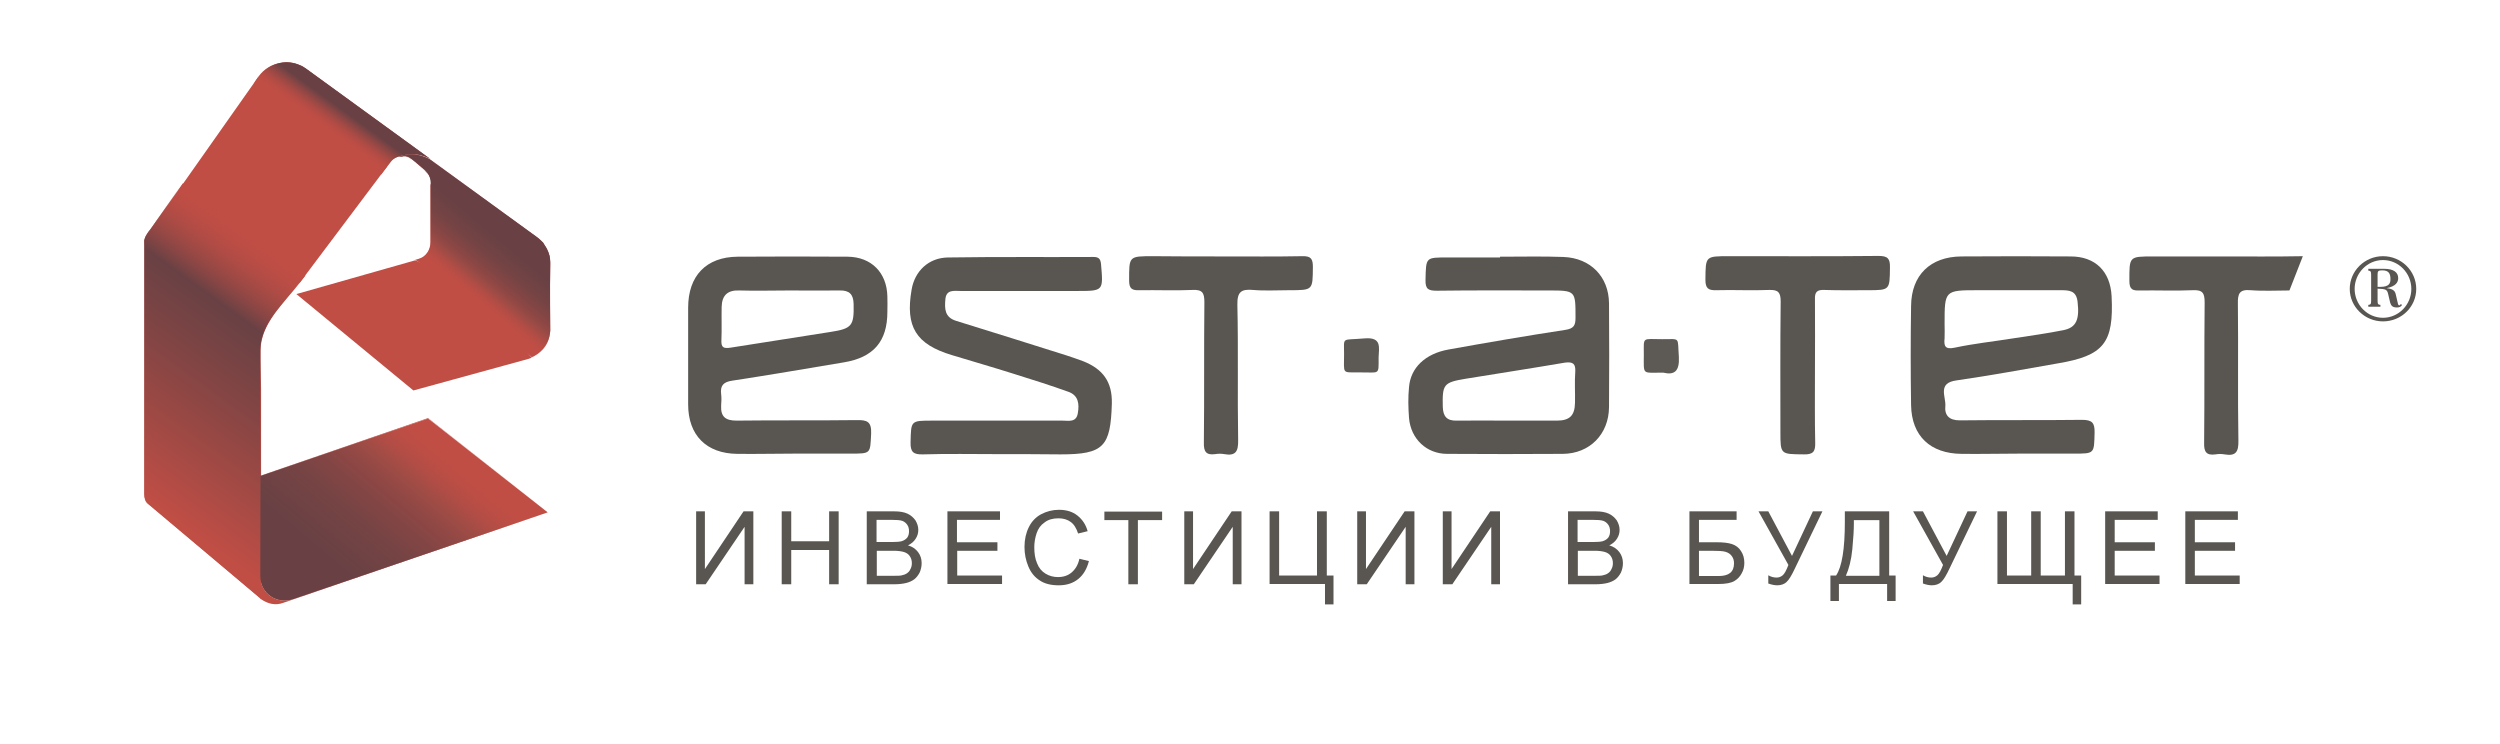<svg xmlns="http://www.w3.org/2000/svg" xmlns:xlink="http://www.w3.org/1999/xlink" x="0px" y="0px" viewBox="0 0 970 288.6">
<style type="text/css">
	.bl0{fill:#595652;}
	.bl1{fill:#C14E45;}
	.bl2{fill:url(#XMLID_23_);}
	.bl3{fill:url(#XMLID_24_);}
	.bl4{fill:url(#XMLID_25_);}
	.bl5{fill:url(#XMLID_26_);}
	.bl6{fill:url(#XMLID_27_);}
	.bl7{fill:url(#XMLID_28_);}
	.bl8{fill:url(#XMLID_29_);}
	.bl9{fill:url(#XMLID_30_);}
	.bl10{fill:url(#XMLID_32_);}
	.bl11{fill:url(#XMLID_33_);}
	.bl12{fill:url(#XMLID_34_);}
	.bl13{fill:url(#XMLID_38_);}
	.bl14{fill:url(#XMLID_39_);}
	.bl15{fill:url(#XMLID_40_);}
	.bl16{fill:url(#XMLID_41_);}
	.bl17{fill:url(#XMLID_42_);}
	.bl18{fill:url(#XMLID_43_);}
	.bl19{fill:url(#XMLID_44_);}
	.bl20{fill:url(#XMLID_45_);}
	.bl21{fill:url(#XMLID_48_);}
	.bl22{fill:url(#XMLID_49_);}
	.bl23{fill:url(#XMLID_50_);}
	.bl24{fill:url(#XMLID_64_);}
	.bl25{fill:url(#XMLID_65_);}
	.bl26{fill:url(#XMLID_69_);}
	.bl27{fill:url(#XMLID_70_);}
	.bl28{fill:url(#XMLID_71_);}
	.bl29{fill:url(#XMLID_72_);}
	.bl30{fill:url(#XMLID_73_);}
	.bl31{fill:url(#XMLID_74_);}
	.bl32{fill:url(#XMLID_77_);}
	.bl33{fill:url(#XMLID_78_);}
	.bl34{fill:url(#XMLID_83_);}
	.bl35{fill:#5D5A56;}
	.bl36{fill:#5D5A55;}
</style>
<path class="bl0" d="M270.1,198.4h3.4v22.4l15-22.4h3.8v28.3h-3.4v-22.3l-15.1,22.3h-3.7V198.4z"/>
<path class="bl0" d="M303.3,226.7v-28.3h3.7V210h14.7v-11.6h3.7v28.3h-3.7v-13.3h-14.7v13.3H303.3z"/>
<path class="bl0" d="M336.3,226.7v-28.3h10.6c2.2,0,3.9,0.3,5.2,0.9c1.3,0.6,2.3,1.5,3.1,2.6
	c0.7,1.2,1.1,2.4,1.1,3.7c0,1.2-0.3,2.3-1,3.4c-0.7,1.1-1.6,1.9-3,2.6c1.7,0.5,3,1.4,3.9,2.6s1.4,2.6,1.4,4.3
	c0,1.3-0.3,2.6-0.8,3.7c-0.6,1.1-1.3,2-2.1,2.6c-0.8,0.6-1.9,1.1-3.1,1.4c-1.2,0.3-2.8,0.5-4.6,0.5H336.3z M340.1,210.3h6.1
	c1.7,0,2.8-0.1,3.6-0.3c1-0.3,1.7-0.8,2.2-1.4c0.5-0.7,0.7-1.5,0.7-2.5c0-0.9-0.2-1.8-0.7-2.5c-0.5-0.7-1.1-1.2-1.9-1.5
	c-0.8-0.3-2.3-0.4-4.3-0.4h-5.7V210.3z M340.1,223.4h7c1.2,0,2.1,0,2.5-0.1c0.9-0.2,1.6-0.4,2.2-0.8c0.6-0.4,1.1-0.9,1.4-1.6
	c0.4-0.7,0.6-1.5,0.6-2.4c0-1.1-0.3-2-0.8-2.7c-0.5-0.8-1.3-1.3-2.2-1.6c-1-0.3-2.3-0.5-4.1-0.5h-6.5V223.4z"/>
<path class="bl0" d="M367.6,226.7v-28.3h20.4v3.3h-16.7v8.7H387v3.3h-15.6v9.6h17.4v3.3H367.6z"/>
<path class="bl0" d="M418.8,216.8l3.7,0.9c-0.8,3.1-2.2,5.4-4.2,7c-2,1.6-4.5,2.4-7.5,2.4c-3,0-5.5-0.6-7.4-1.9
	c-1.9-1.2-3.4-3-4.4-5.4c-1-2.4-1.5-4.9-1.5-7.6c0-2.9,0.6-5.5,1.7-7.7s2.7-3.9,4.8-5c2.1-1.1,4.4-1.7,6.9-1.7
	c2.8,0,5.2,0.7,7.1,2.2s3.3,3.5,4,6.1l-3.7,0.9c-0.7-2.1-1.6-3.6-2.9-4.5c-1.2-0.9-2.8-1.4-4.7-1.4c-2.2,0-4,0.5-5.4,1.6
	c-1.5,1-2.5,2.4-3.1,4.2c-0.6,1.8-0.9,3.6-0.9,5.4c0,2.4,0.3,4.5,1.1,6.3c0.7,1.8,1.8,3.1,3.3,4c1.5,0.9,3.1,1.3,4.8,1.3
	c2.1,0,3.9-0.6,5.3-1.8S418.3,219.2,418.8,216.8z"/>
<path class="bl0" d="M437.8,226.7v-24.9h-9.3v-3.3h22.4v3.3h-9.4v24.9H437.8z"/>
<path class="bl0" d="M459.5,198.4h3.4v22.4l15-22.4h3.8v28.3h-3.4v-22.3l-15.1,22.3h-3.7V198.4z"/>
<path class="bl0" d="M492.6,198.4h3.7v24.9h14.7v-24.9h3.8v24.9h2.6v11.2h-3.3v-7.9h-21.5V198.4z"/>
<path class="bl0" d="M526.6,198.4h3.4v22.4l15-22.4h3.8v28.3h-3.4v-22.3l-15.1,22.3h-3.7V198.4z"/>
<path class="bl0" d="M559.8,198.4h3.4v22.4l15-22.4h3.8v28.3h-3.4v-22.3l-15.1,22.3h-3.7V198.4z"/>
<path class="bl0" d="M608.4,226.7v-28.3H619c2.2,0,3.9,0.3,5.2,0.9c1.3,0.6,2.3,1.5,3.1,2.6
	c0.7,1.2,1.1,2.4,1.1,3.7c0,1.2-0.3,2.3-1,3.4s-1.6,1.9-3,2.6c1.7,0.5,3,1.4,3.9,2.6c0.9,1.2,1.4,2.6,1.4,4.3
	c0,1.3-0.3,2.6-0.8,3.7c-0.6,1.1-1.3,2-2.1,2.6c-0.8,0.6-1.9,1.1-3.1,1.4c-1.2,0.3-2.8,0.5-4.6,0.5H608.4z M612.1,210.3h6.1
	c1.7,0,2.8-0.1,3.6-0.3c1-0.3,1.7-0.8,2.2-1.4c0.5-0.7,0.7-1.5,0.7-2.5c0-0.9-0.2-1.8-0.7-2.5c-0.5-0.7-1.1-1.2-1.9-1.5
	c-0.8-0.3-2.3-0.4-4.3-0.4h-5.7V210.3z M612.1,223.4h7c1.2,0,2.1,0,2.5-0.1c0.9-0.2,1.6-0.4,2.2-0.8c0.6-0.4,1.1-0.9,1.4-1.6
	c0.4-0.7,0.6-1.5,0.6-2.4c0-1.1-0.3-2-0.8-2.7c-0.5-0.8-1.3-1.3-2.2-1.6c-1-0.3-2.3-0.5-4.1-0.5h-6.5V223.4z"/>
<path class="bl0" d="M655.5,198.4h18.3v3.3h-14.6v8.7h6.8c2.5,0,4.5,0.2,6,0.7c1.5,0.5,2.7,1.4,3.5,2.7
	c0.9,1.3,1.3,2.9,1.3,4.6c0,1.4-0.3,2.8-1,4c-0.6,1.2-1.6,2.3-2.8,3c-1.3,0.8-3.4,1.2-6.4,1.2h-11.1V198.4z M659.3,223.5h7.5
	c2,0,3.5-0.4,4.5-1.2c1-0.8,1.5-2.1,1.5-3.7c0-1.2-0.3-2.1-0.9-2.9c-0.6-0.8-1.4-1.3-2.4-1.6c-1-0.3-2.8-0.4-5.3-0.4h-5V223.5z"/>
<path class="bl0" d="M682.3,198.4h3.8l9.2,17.3l8.1-17.3h3.7l-10.6,22c-1.3,2.8-2.4,4.6-3.3,5.4
	c-0.8,0.8-2.1,1.3-3.6,1.3c-1,0-2.1-0.2-3.5-0.7v-3.2c1,0.6,2.1,0.9,3.2,0.9c0.9,0,1.7-0.3,2.4-0.9c0.7-0.6,1.4-1.9,2.2-4
	L682.3,198.4z"/>
<path class="bl0" d="M715.7,198.4H733v24.9h2.5v9.9h-3.3v-6.6h-18.7v6.6h-3.3v-9.9h2.2c2.3-3.4,3.4-10.4,3.4-20.8
	V198.4z M729.2,201.8h-9.9v1.4c0,2.4-0.2,5.7-0.6,9.9c-0.4,4.2-1.3,7.6-2.5,10.3h13V201.8z"/>
<path class="bl0" d="M742.3,198.4h3.8l9.2,17.3l8.1-17.3h3.7l-10.6,22c-1.3,2.8-2.4,4.6-3.3,5.4
	c-0.8,0.8-2.1,1.3-3.6,1.3c-1,0-2.1-0.2-3.5-0.7v-3.2c1,0.6,2.1,0.9,3.2,0.9c0.9,0,1.7-0.3,2.4-0.9c0.7-0.6,1.4-1.9,2.2-4
	L742.3,198.4z"/>
<path class="bl0" d="M775,198.4h3.7v24.9h9.4v-24.9h3.7v24.9h9.4v-24.9h3.7v24.9h2.6v11.2h-3.3v-7.9H775V198.4z"/>
<path class="bl0" d="M816.8,226.7v-28.3h20.4v3.3h-16.7v8.7h15.6v3.3h-15.6v9.6h17.4v3.3H816.8z"/>
<path class="bl0" d="M847.9,226.7v-28.3h20.4v3.3h-16.7v8.7h15.6v3.3h-15.6v9.6H869v3.3H847.9z"/>
<path class="bl1" d="M116.3,25.4c-2.4-1.1-5.1-1.4-7.6-0.9C111.2,24.1,113.8,24.4,116.3,25.4z"/>
<polygon class="bl1" points="58.4,88.9 58.4,88.9 58.4,88.9 "/>
<path class="bl1" d="M167,72.5v10.6C167,80.2,167,75.4,167,72.5z"/>
<path class="bl1" d="M56,191.9v0.4c0,1.2,0.4,2.4,1.3,3.2l44,37l-43.6-36.7C56.5,194.7,56,193.4,56,191.9z"/>
<path class="bl1" d="M161.4,60c1.2,0.1,2.3,0.4,3.3,0.9C163.7,60.4,162.6,60.1,161.4,60C161.4,60,161.4,60,161.4,60z
	"/>
<path class="bl1" d="M156.3,60.6c0.1,0,0.2,0,0.2,0C156.5,60.6,156.4,60.6,156.3,60.6z"/>
<path class="bl1" d="M100,30.1c0.1-0.1,0.1-0.2,0.2-0.3c0,0.1-0.1,0.1-0.1,0.2l-31,44l47.2,35.7l33.9-45.1
	c0,0,0,0,0,0"/>
<path class="bl1" d="M167,83.7v8.5C167,90.3,167,88.1,167,83.7z"/>
<path class="bl1" d="M167.3,70.3c0.1,0.5,0.2,1,0.2,1.5c0,0,0,0,0-0.1C167.5,71.2,167.4,70.7,167.3,70.3z"/>
<path class="bl1" d="M158.7,61.2c-0.3-0.2-0.8-0.4-1.5-0.5C157.7,60.8,158.2,61,158.7,61.2z"/>
<path class="bl1" d="M167,69.3c0-0.1-0.1-0.1-0.1-0.2C166.9,69.1,167,69.2,167,69.3z"/>
<path class="bl1" d="M161.6,63.4c-0.2-0.2-0.5-0.4-0.7-0.6L161.6,63.4z"/>
<path class="bl1" d="M167.2,70c0-0.1-0.1-0.3-0.1-0.4C167.2,69.8,167.2,69.9,167.2,70z"/>
<path class="bl1" d="M56.5,91.8c0-0.1,0.1-0.2,0.1-0.2C56.6,91.6,56.6,91.7,56.5,91.8z"/>
<path class="bl1" d="M157.2,60.7c-0.1,0-0.2,0-0.3,0C157,60.7,157.1,60.7,157.2,60.7z"/>
<path class="bl1" d="M56,93.2c0-0.1,0-0.2,0.1-0.2C56.1,93,56.1,93.1,56,93.2z"/>
<path class="bl1" d="M163.6,65.2c-0.7-0.6-1.4-1.2-2-1.7L163.6,65.2z"/>
<path class="bl1" d="M167.2,62.1l0.8,0.6c0,0,23.5,17.1,38.3,27.8c0,0,0,0,0,0l-39.3-28.6l-0.4-0.2
	C166.7,61.8,167,61.9,167.2,62.1z"/>
<path class="bl2" d="M156.9,60.7c-0.1,0-0.2,0-0.3,0C156.7,60.6,156.8,60.6,156.9,60.7z"/>
<path class="bl3" d="M157.2,60.7C157.2,60.7,157.2,60.7,157.2,60.7C157.2,60.7,157.2,60.7,157.2,60.7z"/>
<path class="bl4" d="M167.3,70.3c0-0.1,0-0.2-0.1-0.2C167.3,70.1,167.3,70.2,167.3,70.3z"/>
<polygon class="bl5" points="161.6,63.5 161.6,63.5 161.6,63.4 "/>
<path class="bl6" d="M167.1,69.6c0-0.1-0.1-0.2-0.1-0.4C167,69.4,167.1,69.5,167.1,69.6z"/>
<path class="bl7" d="M155.9,60.6C155.9,60.6,155.9,60.6,155.9,60.6c0.1,0,0.3,0,0.4,0
	C156.2,60.6,156,60.6,155.9,60.6z"/>
<path class="bl8" d="M167.5,71.8c0,0.2,0,0.5,0,0.7L167.5,71.8C167.5,71.8,167.5,71.8,167.5,71.8z"/>
<path class="bl9" d="M158.7,61.2c0.1,0,0.1,0.1,0.1,0.1c0.7,0.4,1.4,1,2,1.5l-1-0.8
	C159.5,61.7,159.1,61.4,158.7,61.2z"/>

<linearGradient id="XMLID_23_" gradientUnits="userSpaceOnUse" x1="138.668" y1="82.141" x2="162.604" y2="53.616">
	<stop  offset="7.389162e-002" style="stop-color:#C14E45;stop-opacity:0.1"/>
	<stop  offset="0.137" style="stop-color:#B14D45;stop-opacity:0.312"/>
	<stop  offset="0.251" style="stop-color:#964B46;stop-opacity:0.7"/>
	<stop  offset="0.254" style="stop-color:#954B46;stop-opacity:0.702"/>
	<stop  offset="0.331" style="stop-color:#824645;stop-opacity:0.751"/>
	<stop  offset="0.42" style="stop-color:#744344;stop-opacity:0.808"/>
	<stop  offset="0.529" style="stop-color:#6B4244;stop-opacity:0.878"/>
	<stop  offset="0.719" style="stop-color:#694144"/>
</linearGradient>
<linearGradient id="XMLID_24_" gradientUnits="userSpaceOnUse" x1="138.994" y1="82.414" x2="162.929" y2="53.888">
	<stop  offset="7.389162e-002" style="stop-color:#C14E45;stop-opacity:0.1"/>
	<stop  offset="0.137" style="stop-color:#B14D45;stop-opacity:0.312"/>
	<stop  offset="0.251" style="stop-color:#964B46;stop-opacity:0.7"/>
	<stop  offset="0.254" style="stop-color:#954B46;stop-opacity:0.702"/>
	<stop  offset="0.331" style="stop-color:#824645;stop-opacity:0.751"/>
	<stop  offset="0.42" style="stop-color:#744344;stop-opacity:0.808"/>
	<stop  offset="0.529" style="stop-color:#6B4244;stop-opacity:0.878"/>
	<stop  offset="0.719" style="stop-color:#694144"/>
</linearGradient>
<linearGradient id="XMLID_25_" gradientUnits="userSpaceOnUse" x1="149.55" y1="91.272" x2="173.486" y2="62.746">
	<stop  offset="7.389162e-002" style="stop-color:#C14E45;stop-opacity:0.1"/>
	<stop  offset="0.137" style="stop-color:#B14D45;stop-opacity:0.312"/>
	<stop  offset="0.251" style="stop-color:#964B46;stop-opacity:0.7"/>
	<stop  offset="0.254" style="stop-color:#954B46;stop-opacity:0.702"/>
	<stop  offset="0.331" style="stop-color:#824645;stop-opacity:0.751"/>
	<stop  offset="0.42" style="stop-color:#744344;stop-opacity:0.808"/>
	<stop  offset="0.529" style="stop-color:#6B4244;stop-opacity:0.878"/>
	<stop  offset="0.719" style="stop-color:#694144"/>
</linearGradient>
<linearGradient id="XMLID_26_" gradientUnits="userSpaceOnUse" x1="161.374" y1="63.719" x2="161.826" y2="63.181">
	<stop  offset="7.389162e-002" style="stop-color:#C14E45;stop-opacity:0.1"/>
	<stop  offset="0.137" style="stop-color:#B14D45;stop-opacity:0.312"/>
	<stop  offset="0.251" style="stop-color:#964B46;stop-opacity:0.7"/>
	<stop  offset="0.254" style="stop-color:#954B46;stop-opacity:0.702"/>
	<stop  offset="0.331" style="stop-color:#824645;stop-opacity:0.751"/>
	<stop  offset="0.42" style="stop-color:#744344;stop-opacity:0.808"/>
	<stop  offset="0.529" style="stop-color:#6B4244;stop-opacity:0.878"/>
	<stop  offset="0.719" style="stop-color:#694144"/>
</linearGradient>
<linearGradient id="XMLID_27_" gradientUnits="userSpaceOnUse" x1="149.078" y1="90.876" x2="173.014" y2="62.351">
	<stop  offset="7.389162e-002" style="stop-color:#C14E45;stop-opacity:0.1"/>
	<stop  offset="0.137" style="stop-color:#B14D45;stop-opacity:0.312"/>
	<stop  offset="0.251" style="stop-color:#964B46;stop-opacity:0.7"/>
	<stop  offset="0.254" style="stop-color:#954B46;stop-opacity:0.702"/>
	<stop  offset="0.331" style="stop-color:#824645;stop-opacity:0.751"/>
	<stop  offset="0.42" style="stop-color:#744344;stop-opacity:0.808"/>
	<stop  offset="0.529" style="stop-color:#6B4244;stop-opacity:0.878"/>
	<stop  offset="0.719" style="stop-color:#694144"/>
</linearGradient>
<linearGradient id="XMLID_28_" gradientUnits="userSpaceOnUse" x1="138.294" y1="81.827" x2="162.23" y2="53.301">
	<stop  offset="7.389162e-002" style="stop-color:#C14E45;stop-opacity:0.1"/>
	<stop  offset="0.137" style="stop-color:#B14D45;stop-opacity:0.312"/>
	<stop  offset="0.251" style="stop-color:#964B46;stop-opacity:0.7"/>
	<stop  offset="0.254" style="stop-color:#954B46;stop-opacity:0.702"/>
	<stop  offset="0.331" style="stop-color:#824645;stop-opacity:0.751"/>
	<stop  offset="0.42" style="stop-color:#744344;stop-opacity:0.808"/>
	<stop  offset="0.529" style="stop-color:#6B4244;stop-opacity:0.878"/>
	<stop  offset="0.719" style="stop-color:#694144"/>
</linearGradient>
<linearGradient id="XMLID_29_" gradientUnits="userSpaceOnUse" x1="150.635" y1="92.182" x2="174.571" y2="63.656">
	<stop  offset="7.389162e-002" style="stop-color:#C14E45;stop-opacity:0.1"/>
	<stop  offset="0.137" style="stop-color:#B14D45;stop-opacity:0.312"/>
	<stop  offset="0.251" style="stop-color:#964B46;stop-opacity:0.7"/>
	<stop  offset="0.254" style="stop-color:#954B46;stop-opacity:0.702"/>
	<stop  offset="0.331" style="stop-color:#824645;stop-opacity:0.751"/>
	<stop  offset="0.42" style="stop-color:#744344;stop-opacity:0.808"/>
	<stop  offset="0.529" style="stop-color:#6B4244;stop-opacity:0.878"/>
	<stop  offset="0.719" style="stop-color:#694144"/>
</linearGradient>
<linearGradient id="XMLID_30_" gradientUnits="userSpaceOnUse" x1="141.145" y1="84.219" x2="165.081" y2="55.693">
	<stop  offset="7.389162e-002" style="stop-color:#C14E45;stop-opacity:0.1"/>
	<stop  offset="0.137" style="stop-color:#B14D45;stop-opacity:0.312"/>
	<stop  offset="0.251" style="stop-color:#964B46;stop-opacity:0.7"/>
	<stop  offset="0.254" style="stop-color:#954B46;stop-opacity:0.702"/>
	<stop  offset="0.331" style="stop-color:#824645;stop-opacity:0.751"/>
	<stop  offset="0.42" style="stop-color:#744344;stop-opacity:0.808"/>
	<stop  offset="0.529" style="stop-color:#6B4244;stop-opacity:0.878"/>
	<stop  offset="0.719" style="stop-color:#694144"/>
</linearGradient>
<linearGradient id="XMLID_32_" gradientUnits="userSpaceOnUse" x1="146.862" y1="89.016" x2="170.798" y2="60.491">
	<stop  offset="7.389162e-002" style="stop-color:#C14E45;stop-opacity:0.1"/>
	<stop  offset="0.137" style="stop-color:#B14D45;stop-opacity:0.312"/>
	<stop  offset="0.251" style="stop-color:#964B46;stop-opacity:0.7"/>
	<stop  offset="0.254" style="stop-color:#954B46;stop-opacity:0.702"/>
	<stop  offset="0.331" style="stop-color:#824645;stop-opacity:0.751"/>
	<stop  offset="0.42" style="stop-color:#744344;stop-opacity:0.808"/>
	<stop  offset="0.529" style="stop-color:#6B4244;stop-opacity:0.878"/>
	<stop  offset="0.719" style="stop-color:#694144"/>
</linearGradient>
<path class="bl10" d="M164.9,66.3l-1.3-1.1c0.7,0.6,1.5,1.3,2.1,2c0.5,0.5,0.9,1.1,1.2,1.9
	C166.5,68,165.8,67,164.9,66.3z"/>
<path class="bl1" d="M213.4,101.1c0-0.3-0.1-0.6-0.1-0.8c0-0.3-0.1-0.5-0.1-0.8c0-0.1,0-0.3-0.1-0.4
	c-0.2-0.8-0.5-1.6-0.9-2.4c-0.3-0.6-0.6-1.1-0.9-1.5c-0.1-0.2-0.2-0.3-0.3-0.5c-0.1-0.2-0.2-0.3-0.3-0.5c-0.1-0.1-0.2-0.3-0.4-0.4
	c-0.1-0.1-0.2-0.2-0.3-0.3c-0.7-0.7-1.5-1.4-2.4-2l-1.4-1c0,0,0,0,0,0c-14.8-10.7-38.3-27.8-38.3-27.8l-0.8-0.6
	c-0.2-0.1-0.4-0.2-0.6-0.4l-1.1-0.5c-0.2-0.1-0.5-0.2-0.7-0.3c-1-0.4-2.1-0.7-3.3-0.9c-1.8-0.2-3.7,0-5.5,0.6c0.1,0,0.3,0,0.4,0
	c0.1,0,0.2,0,0.2,0c0.1,0,0.2,0,0.3,0c0.1,0,0.2,0,0.3,0c0,0,0,0,0.1,0c0.7,0.1,1.2,0.3,1.5,0.5c0.4,0.2,0.8,0.5,1.2,0.8l1,0.8
	c0.3,0.2,0.6,0.5,0.7,0.6l0,0c0.6,0.5,1.3,1.1,2,1.7l1.3,1.1c0.9,0.8,1.6,1.7,2,2.8c0,0.1,0.1,0.1,0.1,0.2c0,0.1,0.1,0.2,0.1,0.4
	c0,0.1,0.1,0.3,0.1,0.4c0.1,0.5,0.2,1.8-0.2,1.7c0,0,0,0,0,0v0.7c0,2.9,0,7.6,0,10.6v0.6c0,4.4,0,6.7,0,8.5v2c0,2.9-1.7,5.6-4.5,6.4
	l-0.3,0.1c-0.4,0.1-0.7,0.2-1.1,0.3c12.6,8,45.1,37.7,45.2,37.8c0.2-0.1,0.3-0.1,0.5-0.2c1.5-0.7,6.3-3.5,6.7-10.2
	c0-0.1,0-0.1,0-0.2c0-1.3-0.2-16.1,0-25.4c0-0.4,0-0.8,0-1.1C213.4,101.5,213.4,101.3,213.4,101.1z"/>
<path class="bl1" d="M206.3,138.8c-0.1-0.1-22.7-28.3-45.2-37.8L115,114.1l45.4,37.4l44.8-12.3L206.3,138.8z"/>
<linearGradient id="XMLID_33_" gradientUnits="userSpaceOnUse" x1="172.779" y1="110.633" x2="196.648" y2="82.187">
	<stop  offset="7.389162e-002" style="stop-color:#C14E45;stop-opacity:0.1"/>
	<stop  offset="0.137" style="stop-color:#B14D45;stop-opacity:0.312"/>
	<stop  offset="0.251" style="stop-color:#964B46;stop-opacity:0.7"/>
	<stop  offset="0.254" style="stop-color:#954B46;stop-opacity:0.702"/>
	<stop  offset="0.331" style="stop-color:#824645;stop-opacity:0.751"/>
	<stop  offset="0.42" style="stop-color:#744344;stop-opacity:0.808"/>
	<stop  offset="0.529" style="stop-color:#6B4244;stop-opacity:0.878"/>
	<stop  offset="0.719" style="stop-color:#694144"/>
</linearGradient>
<path class="bl11" d="M206.3,138.8c0.2-0.1,0.3-0.1,0.5-0.2c1.5-0.7,6.3-3.5,6.7-10.2c0-0.1,0-0.1,0-0.2
	c0-1.3-0.2-16.1,0-25.4c0-0.4,0-0.8,0-1.1c0-0.2,0-0.4,0-0.6c0-0.3-0.1-0.6-0.1-0.8c0-0.3-0.1-0.5-0.1-0.8c0-0.1,0-0.3-0.1-0.4
	c-0.2-0.8-0.5-1.6-0.9-2.4c-0.3-0.6-0.6-1.1-0.9-1.5c-0.1-0.2-0.2-0.3-0.3-0.5c-0.1-0.2-0.2-0.3-0.3-0.5c-0.1-0.1-0.2-0.3-0.4-0.4
	c-0.1-0.1-0.2-0.2-0.3-0.3c-0.7-0.7-1.5-1.4-2.4-2l-1.4-1c0,0,0,0,0,0c-14.8-10.7-38.3-27.8-38.3-27.8l-0.8-0.6
	c-0.2-0.1-0.4-0.2-0.6-0.4l-1.1-0.5c-0.2-0.1-0.5-0.2-0.7-0.3c-1-0.4-2.1-0.7-3.3-0.9c-1.8-0.2-3.7,0-5.5,0.6c0.1,0,0.3,0,0.4,0
	c0.1,0,0.2,0,0.2,0c0.1,0,0.2,0,0.3,0c0.1,0,0.2,0,0.3,0c0,0,0,0,0.1,0c0.7,0.1,1.2,0.3,1.5,0.5c0.4,0.2,0.8,0.5,1.2,0.8l1,0.8
	c0.3,0.2,0.6,0.5,0.7,0.6l0,0c0.6,0.5,1.3,1.1,2,1.7l1.3,1.1c0.4,0.4,1.4,1.6,1.8,2.9c0.4,1.3,0.3,2.6,0.3,2.6c0,0,0,0.7,0,0.7
	c0,2.9,0,7.6,0,10.6v0.6c0,4.4,0,6.7,0,8.5v2c0,2.9-1.7,5.6-4.5,6.4l-0.3,0.1"/>
<path class="bl1" d="M206.3,138.8C206.3,138.8,206.3,138.8,206.3,138.8"/>
<linearGradient id="XMLID_34_" gradientUnits="userSpaceOnUse" x1="148.725" y1="68.566" x2="158.238" y2="55.472">
	<stop  offset="7.389162e-002" style="stop-color:#C14E45;stop-opacity:0"/>
	<stop  offset="0.5" style="stop-color:#844544;stop-opacity:0.66"/>
	<stop  offset="0.719" style="stop-color:#694144"/>
</linearGradient>
<path class="bl12" d="M154.2,60.9c0,0,0.1,0,0.1,0C154.3,60.9,154.3,60.9,154.2,60.9z"/>
<linearGradient id="XMLID_38_" gradientUnits="userSpaceOnUse" x1="100.049" y1="33.201" x2="109.562" y2="20.107">
	<stop  offset="7.389162e-002" style="stop-color:#C14E45;stop-opacity:0"/>
	<stop  offset="0.5" style="stop-color:#844544;stop-opacity:0.66"/>
	<stop  offset="0.719" style="stop-color:#694144"/>
</linearGradient>
<path class="bl13" d="M108.7,24.5c-3.3,0.6-6.4,2.4-8.5,5.3C102.3,26.9,105.4,25.1,108.7,24.5z"/>
<linearGradient id="XMLID_39_" gradientUnits="userSpaceOnUse" x1="132.256" y1="56.601" x2="141.769" y2="43.507">
	<stop  offset="7.389162e-002" style="stop-color:#C14E45;stop-opacity:0"/>
	<stop  offset="0.5" style="stop-color:#844544;stop-opacity:0.66"/>
	<stop  offset="0.719" style="stop-color:#694144"/>
</linearGradient>
<path class="bl14" d="M166.9,61.9L166.9,61.9l-48.1-35c-0.8-0.6-1.7-1.1-2.6-1.4c0.8,0.4,1.6,0.8,2.3,1.3
	L166.9,61.9z"/>
<path class="bl1" d="M155.9,60.6c-0.1,0-0.1,0-0.2,0C155.7,60.6,155.8,60.6,155.9,60.6z"/>
<linearGradient id="XMLID_40_" gradientUnits="userSpaceOnUse" x1="149.538" y1="69.157" x2="159.052" y2="56.063">
	<stop  offset="7.389162e-002" style="stop-color:#C14E45;stop-opacity:0"/>
	<stop  offset="0.5" style="stop-color:#844544;stop-opacity:0.66"/>
	<stop  offset="0.719" style="stop-color:#694144"/>
</linearGradient>
<path class="bl15" d="M155.9,60.6c-0.1,0-0.1,0-0.2,0C155.7,60.6,155.8,60.6,155.9,60.6z"/>
<path class="bl1" d="M154.2,60.9C154.2,60.9,154.1,60.9,154.2,60.9C154.2,60.9,154.2,60.9,154.2,60.9
	c0.1,0,0.2-0.1,0.2-0.1c2.6-0.9,4.9-1.1,7-0.9c0,0,0,0,0.1,0c1.1,0.1,2.2,0.4,3.3,0.8c0.6,0.2,1.2,0.5,1.8,0.8l0.4,0.2l-48.3-35.1
	c-0.7-0.5-1.5-1-2.3-1.3c-2.5-1.1-5.1-1.4-7.6-0.9c-3.3,0.6-6.4,2.4-8.5,5.3c-0.1,0.1-0.1,0.2-0.2,0.3l-1.4,2l49.2,35.7l2.5-3.3
	c0,0,0,0,0,0l1.2-1.6C152.2,62,153.1,61.3,154.2,60.9z"/>
<linearGradient id="XMLID_41_" gradientUnits="userSpaceOnUse" x1="128.004" y1="53.511" x2="137.517" y2="40.417">
	<stop  offset="7.389162e-002" style="stop-color:#C14E45;stop-opacity:0"/>
	<stop  offset="0.5" style="stop-color:#844544;stop-opacity:0.66"/>
	<stop  offset="0.719" style="stop-color:#694144"/>
</linearGradient>
<path class="bl16" d="M154.2,60.9C154.2,60.9,154.1,60.9,154.2,60.9C154.2,60.9,154.2,60.9,154.2,60.9
	c0.1,0,0.2-0.1,0.2-0.1c2.6-0.9,4.9-1.1,7-0.9c0,0,0,0,0.1,0c1.1,0.1,2.2,0.4,3.3,0.8c0.6,0.2,1.2,0.5,1.8,0.8l0.4,0.2l-48.3-35.1
	c-0.7-0.5-1.5-1-2.3-1.3c-2.5-1.1-5.1-1.4-7.6-0.9c-3.3,0.6-6.4,2.4-8.5,5.3c-0.1,0.1-0.1,0.2-0.2,0.3l-1.4,2l49.2,35.7l2.5-3.3
	c0,0,0,0,0,0l1.2-1.6C152.2,62,153.1,61.3,154.2,60.9z"/>
<path class="bl1" d="M155,60.7C155,60.7,155,60.7,155,60.7C155,60.7,155,60.7,155,60.7z"/>
<linearGradient id="XMLID_42_" gradientUnits="userSpaceOnUse" x1="149.079" y1="68.823" x2="158.592" y2="55.73">
	<stop  offset="7.389162e-002" style="stop-color:#C14E45;stop-opacity:0"/>
	<stop  offset="0.5" style="stop-color:#844544;stop-opacity:0.66"/>
	<stop  offset="0.719" style="stop-color:#694144"/>
</linearGradient>
<path class="bl17" d="M155,60.7C155,60.7,155,60.7,155,60.7C155,60.7,155,60.7,155,60.7z"/>
<linearGradient id="XMLID_43_" gradientUnits="userSpaceOnUse" x1="137.494" y1="81.156" x2="161.43" y2="52.63">
	<stop  offset="7.389162e-002" style="stop-color:#C14E45;stop-opacity:0.1"/>
	<stop  offset="0.137" style="stop-color:#B14D45;stop-opacity:0.312"/>
	<stop  offset="0.251" style="stop-color:#964B46;stop-opacity:0.7"/>
	<stop  offset="0.254" style="stop-color:#954B46;stop-opacity:0.702"/>
	<stop  offset="0.331" style="stop-color:#824645;stop-opacity:0.751"/>
	<stop  offset="0.42" style="stop-color:#744344;stop-opacity:0.808"/>
	<stop  offset="0.529" style="stop-color:#6B4244;stop-opacity:0.878"/>
	<stop  offset="0.719" style="stop-color:#694144"/>
</linearGradient>
<path class="bl18" d="M154.2,60.9C154.2,60.9,154.2,60.9,154.2,60.9c0.2-0.1,0.5-0.1,0.7-0.2
	c-0.2,0-0.4,0.1-0.6,0.1C154.3,60.9,154.3,60.9,154.2,60.9z"/>
<linearGradient id="XMLID_44_" gradientUnits="userSpaceOnUse" x1="148.86" y1="68.664" x2="158.373" y2="55.571">
	<stop  offset="7.389162e-002" style="stop-color:#C14E45;stop-opacity:0"/>
	<stop  offset="0.5" style="stop-color:#844544;stop-opacity:0.66"/>
	<stop  offset="0.719" style="stop-color:#694144"/>
</linearGradient>
<path class="bl19" d="M154.2,60.9C154.2,60.9,154.2,60.9,154.2,60.9c0.2-0.1,0.5-0.1,0.7-0.2
	c-0.2,0-0.4,0.1-0.6,0.1C154.3,60.9,154.3,60.9,154.2,60.9z"/>
<linearGradient id="XMLID_45_" gradientUnits="userSpaceOnUse" x1="138.162" y1="81.716" x2="162.098" y2="53.19">
	<stop  offset="7.389162e-002" style="stop-color:#C14E45;stop-opacity:0.1"/>
	<stop  offset="0.137" style="stop-color:#B14D45;stop-opacity:0.312"/>
	<stop  offset="0.251" style="stop-color:#964B46;stop-opacity:0.7"/>
	<stop  offset="0.254" style="stop-color:#954B46;stop-opacity:0.702"/>
	<stop  offset="0.331" style="stop-color:#824645;stop-opacity:0.751"/>
	<stop  offset="0.42" style="stop-color:#744344;stop-opacity:0.808"/>
	<stop  offset="0.529" style="stop-color:#6B4244;stop-opacity:0.878"/>
	<stop  offset="0.719" style="stop-color:#694144"/>
</linearGradient>
<path class="bl20" d="M155.9,60.6C155.9,60.6,155.9,60.6,155.9,60.6C155.9,60.6,155.9,60.6,155.9,60.6
	C155.9,60.6,155.9,60.6,155.9,60.6z"/>
<linearGradient id="XMLID_48_" gradientUnits="userSpaceOnUse" x1="149.62" y1="69.216" x2="159.133" y2="56.123">
	<stop  offset="7.389162e-002" style="stop-color:#C14E45;stop-opacity:0"/>
	<stop  offset="0.5" style="stop-color:#844544;stop-opacity:0.66"/>
	<stop  offset="0.719" style="stop-color:#694144"/>
</linearGradient>
<path class="bl21" d="M155.9,60.6C155.9,60.6,155.9,60.6,155.9,60.6C155.9,60.6,155.9,60.6,155.9,60.6
	C155.9,60.6,155.9,60.6,155.9,60.6z"/>
<linearGradient id="XMLID_49_" gradientUnits="userSpaceOnUse" x1="137.865" y1="81.468" x2="161.801" y2="52.942">
	<stop  offset="7.389162e-002" style="stop-color:#C14E45;stop-opacity:0.1"/>
	<stop  offset="0.137" style="stop-color:#B14D45;stop-opacity:0.312"/>
	<stop  offset="0.251" style="stop-color:#964B46;stop-opacity:0.7"/>
	<stop  offset="0.254" style="stop-color:#954B46;stop-opacity:0.702"/>
	<stop  offset="0.331" style="stop-color:#824645;stop-opacity:0.751"/>
	<stop  offset="0.42" style="stop-color:#744344;stop-opacity:0.808"/>
	<stop  offset="0.529" style="stop-color:#6B4244;stop-opacity:0.878"/>
	<stop  offset="0.719" style="stop-color:#694144"/>
</linearGradient>
<path class="bl22" d="M155.6,60.6c-0.2,0-0.4,0-0.6,0.1C155.2,60.7,155.4,60.6,155.6,60.6z"/>
<linearGradient id="XMLID_50_" gradientUnits="userSpaceOnUse" x1="149.286" y1="68.973" x2="158.799" y2="55.88">
	<stop  offset="7.389162e-002" style="stop-color:#C14E45;stop-opacity:0"/>
	<stop  offset="0.5" style="stop-color:#844544;stop-opacity:0.66"/>
	<stop  offset="0.719" style="stop-color:#694144"/>
</linearGradient>
<path class="bl23" d="M155.6,60.6c-0.2,0-0.4,0-0.6,0.1C155.2,60.7,155.4,60.6,155.6,60.6z"/>
<path class="bl1" d="M154.4,60.9c0.2-0.1,0.4-0.1,0.6-0.1c0,0,0,0,0.1,0c0.2,0,0.4-0.1,0.6-0.1c0.1,0,0.1,0,0.2,0
	c0,0,0,0,0,0c1.8-0.6,3.7-0.8,5.5-0.6C159.3,59.7,157,60,154.4,60.9z"/>
<linearGradient id="XMLID_64_" gradientUnits="userSpaceOnUse" x1="139.258" y1="82.636" x2="163.194" y2="54.111">
	<stop  offset="7.389162e-002" style="stop-color:#C14E45;stop-opacity:0.1"/>
	<stop  offset="0.137" style="stop-color:#B14D45;stop-opacity:0.312"/>
	<stop  offset="0.251" style="stop-color:#964B46;stop-opacity:0.7"/>
	<stop  offset="0.254" style="stop-color:#954B46;stop-opacity:0.702"/>
	<stop  offset="0.331" style="stop-color:#824645;stop-opacity:0.751"/>
	<stop  offset="0.42" style="stop-color:#744344;stop-opacity:0.808"/>
	<stop  offset="0.529" style="stop-color:#6B4244;stop-opacity:0.878"/>
	<stop  offset="0.719" style="stop-color:#694144"/>
</linearGradient>
<path class="bl24" d="M154.4,60.9c0.2-0.1,0.4-0.1,0.6-0.1c0,0,0,0,0.1,0c0.2,0,0.4-0.1,0.6-0.1c0.1,0,0.1,0,0.2,0
	c0,0,0,0,0,0c1.8-0.6,3.7-0.8,5.5-0.6C159.3,59.7,157,60,154.4,60.9z"/>
<linearGradient id="XMLID_65_" gradientUnits="userSpaceOnUse" x1="150.856" y1="70.115" x2="160.369" y2="57.021">
	<stop  offset="7.389162e-002" style="stop-color:#C14E45;stop-opacity:0"/>
	<stop  offset="0.5" style="stop-color:#844544;stop-opacity:0.66"/>
	<stop  offset="0.719" style="stop-color:#694144"/>
</linearGradient>
<path class="bl25" d="M154.4,60.9c0.2-0.1,0.4-0.1,0.6-0.1c0,0,0,0,0.1,0c0.2,0,0.4-0.1,0.6-0.1c0.1,0,0.1,0,0.2,0
	c0,0,0,0,0,0c1.8-0.6,3.7-0.8,5.5-0.6C159.3,59.7,157,60,154.4,60.9z"/>
<path class="bl1" d="M154.1,60.9C154.1,60.9,154.2,60.9,154.1,60.9c0.1,0,0.1,0,0.1,0
	C154.2,60.9,154.2,60.9,154.1,60.9z"/>
<linearGradient id="XMLID_69_" gradientUnits="userSpaceOnUse" x1="137.323" y1="81.012" x2="161.259" y2="52.487">
	<stop  offset="7.389162e-002" style="stop-color:#C14E45;stop-opacity:0.1"/>
	<stop  offset="0.137" style="stop-color:#B14D45;stop-opacity:0.312"/>
	<stop  offset="0.251" style="stop-color:#964B46;stop-opacity:0.7"/>
	<stop  offset="0.254" style="stop-color:#954B46;stop-opacity:0.702"/>
	<stop  offset="0.331" style="stop-color:#824645;stop-opacity:0.751"/>
	<stop  offset="0.42" style="stop-color:#744344;stop-opacity:0.808"/>
	<stop  offset="0.529" style="stop-color:#6B4244;stop-opacity:0.878"/>
	<stop  offset="0.719" style="stop-color:#694144"/>
</linearGradient>
<path class="bl26" d="M154.1,60.9C154.1,60.9,154.2,60.9,154.1,60.9c0.1,0,0.1,0,0.1,0
	C154.2,60.9,154.2,60.9,154.1,60.9z"/>
<linearGradient id="XMLID_70_" gradientUnits="userSpaceOnUse" x1="148.661" y1="68.52" x2="158.174" y2="55.426">
	<stop  offset="7.389162e-002" style="stop-color:#C14E45;stop-opacity:0"/>
	<stop  offset="0.5" style="stop-color:#844544;stop-opacity:0.66"/>
	<stop  offset="0.719" style="stop-color:#694144"/>
</linearGradient>
<path class="bl27" d="M154.1,60.9C154.1,60.9,154.2,60.9,154.1,60.9c0.1,0,0.1,0,0.1,0
	C154.2,60.9,154.2,60.9,154.1,60.9z"/>
<path class="bl1" d="M165.4,61.1l1.1,0.5c-0.6-0.3-1.2-0.6-1.8-0.8C165,60.9,165.2,61,165.4,61.1z"/>
<linearGradient id="XMLID_71_" gradientUnits="userSpaceOnUse" x1="144.212" y1="86.793" x2="168.148" y2="58.267">
	<stop  offset="7.389162e-002" style="stop-color:#C14E45;stop-opacity:0.1"/>
	<stop  offset="0.137" style="stop-color:#B14D45;stop-opacity:0.312"/>
	<stop  offset="0.251" style="stop-color:#964B46;stop-opacity:0.7"/>
	<stop  offset="0.254" style="stop-color:#954B46;stop-opacity:0.702"/>
	<stop  offset="0.331" style="stop-color:#824645;stop-opacity:0.751"/>
	<stop  offset="0.42" style="stop-color:#744344;stop-opacity:0.808"/>
	<stop  offset="0.529" style="stop-color:#6B4244;stop-opacity:0.878"/>
	<stop  offset="0.719" style="stop-color:#694144"/>
</linearGradient>
<path class="bl28" d="M165.4,61.1l1.1,0.5c-0.6-0.3-1.2-0.6-1.8-0.8C165,60.9,165.2,61,165.4,61.1z"/>
<linearGradient id="XMLID_72_" gradientUnits="userSpaceOnUse" x1="156.319" y1="74.083" x2="165.832" y2="60.99">
	<stop  offset="7.389162e-002" style="stop-color:#C14E45;stop-opacity:0"/>
	<stop  offset="0.5" style="stop-color:#844544;stop-opacity:0.66"/>
	<stop  offset="0.719" style="stop-color:#694144"/>
</linearGradient>
<path class="bl29" d="M165.4,61.1l1.1,0.5c-0.6-0.3-1.2-0.6-1.8-0.8C165,60.9,165.2,61,165.4,61.1z"/>
<linearGradient id="XMLID_73_" gradientUnits="userSpaceOnUse" x1="5.226" y1="162.692" x2="71.514" y2="71.455">
	<stop  offset="3.448276e-002" style="stop-color:#C14E45"/>
	<stop  offset="0.496" style="stop-color:#844544"/>
	<stop  offset="0.734" style="stop-color:#694144"/>
	<stop  offset="1" style="stop-color:#C14E45;stop-opacity:0"/>
</linearGradient>
<path class="bl30" d="M56.1,92.9c0.1-0.4,0.3-0.8,0.4-1.1C56.4,92.2,56.2,92.5,56.1,92.9z"/>
<linearGradient id="XMLID_74_" gradientUnits="userSpaceOnUse" x1="4.989" y1="162.52" x2="71.277" y2="71.283">
	<stop  offset="3.448276e-002" style="stop-color:#C14E45"/>
	<stop  offset="0.496" style="stop-color:#844544"/>
	<stop  offset="0.734" style="stop-color:#694144"/>
	<stop  offset="1" style="stop-color:#C14E45;stop-opacity:0"/>
</linearGradient>
<path class="bl31" d="M58.4,88.9c-0.7,0.8-1.3,1.7-1.7,2.7c0.2-0.4,0.4-0.8,0.7-1.1L58.4,88.9z"/>
<linearGradient id="XMLID_77_" gradientUnits="userSpaceOnUse" x1="55.266" y1="199.29" x2="121.553" y2="108.053">
	<stop  offset="3.448276e-002" style="stop-color:#C14E45"/>
	<stop  offset="0.496" style="stop-color:#844544"/>
	<stop  offset="0.734" style="stop-color:#694144"/>
	<stop  offset="1" style="stop-color:#C14E45;stop-opacity:0"/>
</linearGradient>
<path class="bl32" d="M101,139.7c0-2.7-0.1-4.9,0.3-7.2c-0.2,1.2-0.3,2.3-0.3,3.5V139.7z"/>
<path class="bl1" d="M113.9,232.4c-5.7,2-11.3-1.1-12.6-6.5l0-41.3l64.9-22.2l46.4,36.4l-46.5-36.6l-64.8,22.3l0-33.4
	l-0.2-11.6V136c0-10.4,9.1-18.4,15.3-26.4c0.5-0.7,2.1-2.7,2.1-2.7L71,71.1L58.4,88.9l0,0c0,0,0,0,0,0l-1.1,1.5
	c-0.2,0.4-0.5,0.7-0.7,1.1c0,0.1-0.1,0.2-0.1,0.2c-0.2,0.4-0.3,0.7-0.4,1.1c0,0.1,0,0.2-0.1,0.2c-0.1,0.4,0,1.4,0,1.4s0,0.8,0,1.2
	v96.1c0,1.5,0.4,2.9,1.5,3.8l43.5,36.7v0.1c3,2.1,5.9,2.7,8.9,1.6l102.7-35.2L113.9,232.4z"/>
<linearGradient id="XMLID_78_" gradientUnits="userSpaceOnUse" x1="52.922" y1="197.28" x2="119.863" y2="105.144">
	<stop  offset="3.448276e-002" style="stop-color:#C14E45"/>
	<stop  offset="0.496" style="stop-color:#844544"/>
	<stop  offset="0.734" style="stop-color:#694144"/>
	<stop  offset="1" style="stop-color:#C14E45;stop-opacity:0"/>
</linearGradient>
<path class="bl33" d="M119.8,105.1l-49-34.1L58.4,88.9l0,0c0,0,0,0,0,0l-1.1,1.5c-0.2,0.4-0.5,0.7-0.7,1.1
	c0,0.1-0.1,0.2-0.1,0.2c-0.2,0.4-0.3,0.7-0.4,1.1c0,0.1,0,0.2-0.1,0.2c-0.1,0.4,0,2.2,0,2.7v96.1c0,1.5,0.5,2.9,1.6,3.8l43.7,36.7
	l-0.3-81.1l0-11.6v-3.6c0-6.3,3.2-11.3,5.7-14.7L119.8,105.1z"/>
<path class="bl1" d="M101,184.7v38.7c0,6.9,6.4,11.2,12.9,9l98.6-33.6l-46.4-36.4L101,184.7z"/>
<linearGradient id="XMLID_83_" gradientUnits="userSpaceOnUse" x1="115.862" y1="240.535" x2="176.324" y2="168.48">
	<stop  offset="0.281" style="stop-color:#694144"/>
	<stop  offset="0.471" style="stop-color:#6B4244;stop-opacity:0.878"/>
	<stop  offset="0.58" style="stop-color:#744344;stop-opacity:0.808"/>
	<stop  offset="0.669" style="stop-color:#824645;stop-opacity:0.751"/>
	<stop  offset="0.746" style="stop-color:#954B46;stop-opacity:0.702"/>
	<stop  offset="0.749" style="stop-color:#964B46;stop-opacity:0.7"/>
	<stop  offset="0.863" style="stop-color:#B14D45;stop-opacity:0.312"/>
	<stop  offset="0.926" style="stop-color:#C14E45;stop-opacity:0.1"/>
</linearGradient>
<path class="bl34" d="M101,184.7v38.7c0,6.9,6.4,11.2,12.9,9l98.6-33.6l-46.4-36.4L101,184.7z"/>
<path class="bl0" d="M387.1,176.2c-9.7,0-19.3-0.2-29,0.1c-3.7,0.1-4.9-0.9-4.8-4.7c0.2-8.4,0-8.4,8.5-8.4
	c16.8,0,33.6,0,50.5,0c2.4,0,5.3,0.8,5.9-2.9c0.6-3.5,0.3-6.9-3.7-8.3c-7-2.5-14.2-4.8-21.3-7c-7.9-2.5-15.9-4.8-23.8-7.2
	c-14-4.2-18.2-11-15.7-25.4c1.2-7.2,6.6-12.4,14.1-12.5c18.8-0.3,37.6-0.1,56.4-0.2c2,0,2.8,0.6,3,2.8c0.9,10.4,1,10.4-9.4,10.4
	c-15,0-30,0-45,0c-2.6,0-5.7-0.7-6,3.3c-0.3,3.6-0.3,6.9,4.2,8.3c14.3,4.4,28.5,8.9,42.8,13.4c2.2,0.7,4.4,1.5,6.6,2.3
	c7.4,3,11.2,7.8,11,16.4c-0.5,16.7-3.1,19.7-19.9,19.7C403.4,176.2,395.3,176.2,387.1,176.2z"/>
<path class="bl0" d="M704.2,144.7c0,9-0.1,18,0.1,27c0.1,3.4-0.7,4.7-4.4,4.6c-9.1-0.1-9.1,0.1-9.1-8.8
	c0-16.8-0.1-33.6,0.1-50.5c0-3.5-0.9-4.6-4.4-4.5c-6.8,0.3-13.7-0.1-20.5,0.1c-3.2,0.1-4.3-0.7-4.3-4.1c0.1-9.1-0.1-9.1,9.2-9.1
	c19.3,0,38.6,0.1,58-0.1c3.5,0,4.5,1,4.4,4.5c-0.1,8.7,0,8.8-8.5,8.8c-5.7,0-11.3,0.1-17-0.1c-2.8-0.1-3.7,0.8-3.6,3.6
	C704.3,125.7,704.2,135.2,704.2,144.7z"/>
<path class="bl0" d="M474.3,99.5c10.3,0,20.7,0.1,31-0.1c3.4-0.1,4.1,1.1,4.1,4.2c-0.1,9,0.1,9-9.2,9
	c-4.7,0-9.4,0.3-14-0.1c-4.6-0.4-6.2,0.7-6.1,5.8c0.4,17.5,0,35,0.3,52.5c0.1,4.4-1,6.2-5.4,5.4c-1.1-0.2-2.3-0.2-3.5,0
	c-3.5,0.5-4.5-1-4.4-4.4c0.2-18.2,0-36.3,0.2-54.5c0-3.6-0.7-5-4.6-4.8c-6.8,0.3-13.7,0-20.5,0.1c-2.8,0.1-4.1-0.4-4.1-3.7
	c0-9.5-0.2-9.5,9.3-9.5C456.3,99.5,465.3,99.5,474.3,99.5z"/>
<path class="bl0" d="M888.3,112.7c-5,0-10,0.3-15-0.1c-4.4-0.4-5.1,1.3-5,5.3c0.2,17.7-0.1,35.3,0.2,53
	c0.1,4.3-0.9,6.2-5.4,5.4c-1.1-0.2-2.3-0.2-3.5,0c-3.5,0.5-4.5-1-4.4-4.4c0.2-18.2,0-36.3,0.2-54.5c0-3.6-0.7-5-4.6-4.8
	c-6.8,0.3-13.7,0-20.5,0.1c-2.8,0.1-4.1-0.3-4.1-3.7c0-9.5-0.2-9.5,9.3-9.5c8.8,0,17.7,0,26.5,0c10.5,0,21,0.1,31.5-0.1"/>
<path class="bl35" d="M527.5,144.5c-7-0.1-6,0.9-6-7.2c0-6.8-1.1-5.2,7.9-6c6.9-0.6,5.6,3.6,5.5,7.4
	C534.9,145.8,535.4,144.4,527.5,144.5z"/>
<path class="bl36" d="M645.4,144.6c-8.4-0.1-7.6,1.2-7.6-7c0-7.1-0.8-6,7.2-6c7.2,0,5.8-1,6.4,6.9
	C651.7,144.1,649.6,145.6,645.4,144.6z"/>
<path class="bl0" d="M344.3,115c-0.2-9.2-6.2-15.3-15.4-15.4c-14.3-0.1-28.4-0.1-42.7,0C274,99.7,267,107,267,119.4
	v37.5c0,12,7.1,19.1,19.1,19.2c7.7,0.1,15.1-0.1,22.8-0.1c7,0,14,0,21,0c8.1,0,7.7,0.1,8.1-7.7c0.2-4.7-1.5-5.4-5.7-5.3
	c-15.5,0.2-31,0-46.5,0.2c-4.3,0-6.2-1.5-6-5.8c0.1-1.5,0.2-3,0-4.5c-0.4-3.3,0.9-4.7,4.3-5.2c14.5-2.2,28.9-4.7,43.3-7.1
	c11.5-1.9,16.9-8.1,16.9-19.6C344.3,119,344.4,117,344.3,115z M322.2,128.8l-38.8,6.1c-2.7,0.4-3.6-0.1-3.5-2.8
	c0.2-4.3,0-8.6,0.1-13c0.1-4.5,2.3-6.6,6.9-6.4c6.5,0.2,13,0,19.4,0s13,0.1,19.4,0c3.8-0.1,5.4,1.4,5.5,5.2
	C331.4,126.4,330.6,127.5,322.2,128.8z"/>
<path class="bl0" d="M759.1,147.6c13.2-1.9,26.2-4.3,39.3-6.6c17.9-3,21.8-7.9,20.9-26.1
	c-0.5-9.6-6.3-15.4-15.9-15.4c-14.1-0.1-28.3-0.1-42.4,0c-12,0.1-19.4,7.2-19.5,19.2c-0.2,12.8-0.2,25.6,0,38.5
	c0.2,12,7.5,18.8,19.6,18.9c7.7,0.1,15.3-0.1,23-0.1c6.8,0,13.6,0,20.5,0c8.1,0,7.9,0.1,8.1-8.1c0.1-3.9-1-5-4.9-5
	c-15.8,0.2-31.6,0-47.4,0.2c-4.2,0-6-2-5.6-5.7C755,153.8,751.7,148.6,759.1,147.6z M754.5,131.2c0.1-1.8,0-3.7,0-5.5
	c0-13,0-13.1,12.9-13.1c10.6,0,21.3,0,31.9,0c3.4,0,6.3,0,6.8,4.5c0.8,6.9-0.5,10-5.5,11c-6.5,1.3-13.1,2.2-19.6,3.2
	c-7.5,1.2-15.1,2-22.6,3.6C754.6,135.7,754.2,134.2,754.5,131.2z"/>
<path class="bl0" d="M624.3,117.7c-0.1-10.4-7.2-17.6-17.7-18c-8.1-0.3-15.6-0.1-24.6-0.1c0,0,0,0.3,0,0.3
	c-6,0-13.3,0-20.1,0c-8.8,0-8.6-0.2-8.8,8.7c-0.1,3.7,1.2,4.2,4.5,4.2c14.3-0.2,28.6-0.1,43-0.1c10.8,0,10.7,0,10.7,10.6
	c0,3-0.7,4.2-4,4.7c-15.1,2.3-30.2,4.9-45.2,7.6c-9.1,1.6-14.8,7.1-15.4,14.6c-0.4,4-0.3,8,0,12c0.7,8.1,6.8,13.9,14.8,13.9
	c15,0.1,30,0.1,44.9,0c10.4-0.1,17.8-7.6,17.9-18.1C624.4,144.6,624.4,131.2,624.3,117.7z M611.2,144.3c-0.3,4,0,8-0.1,12
	c-0.1,5-2.1,6.9-7.1,6.9c-6.3,0-12.6,0-18.9,0c-6.6,0-13.3-0.1-19.9,0c-3.8,0.1-5.3-1.6-5.4-5.4c-0.2-8.6,0.3-9.4,8.6-10.8
	c12.9-2.1,25.9-4.1,38.8-6.3C610.3,140.3,611.4,141.1,611.2,144.3z"/>
<path class="bl0" d="M937.5,112.1c0,7-5.8,12.6-12.9,12.6c-7.1,0-12.9-5.7-12.9-12.6c0-7,5.8-12.7,12.9-12.7
		C931.7,99.4,937.5,105.1,937.5,112.1z M935.6,112.1c0-6.1-4.9-11.2-11-11.2c-6.1,0-11,5.1-11,11.2c0,6.1,4.9,11.2,11,11.2
		C930.7,123.3,935.6,118.2,935.6,112.1z M931.5,118l0.5,0.3c-0.4,0.7-1,1-2,1c-1.6,0-2.2-0.6-2.6-1.8l-0.8-3.4
		c-0.4-1.7-0.8-2-4.1-2.1v4.6c0,1.4,0.2,1.6,1.1,1.7v0.7c-0.6,0-1.5,0-2.3,0c-1,0-1.9,0-2.4,0v-0.7c0.9-0.1,1.1-0.3,1.1-1.7v-9.9
		c0-1.4-0.2-1.6-1.1-1.7v-0.7c0.6,0,1.4,0,2.2,0c1.7,0,3.3,0,4,0c3.5,0,5.4,1.3,5.4,3.6c0,1.6-0.9,3.2-4.5,3.9
		c2.6,0.3,3.3,1.1,3.6,2.6l0.6,2.6c0.2,0.8,0.2,1.5,0.8,1.5C931.1,118.4,931.3,118.3,931.5,118z M922.5,106.4v4.9h1.1
		c3.3,0,3.9-1.3,3.9-3c0-2.3-0.8-3.4-3.2-3.4C922.8,104.9,922.5,105.2,922.5,106.4z"/>
</svg>
